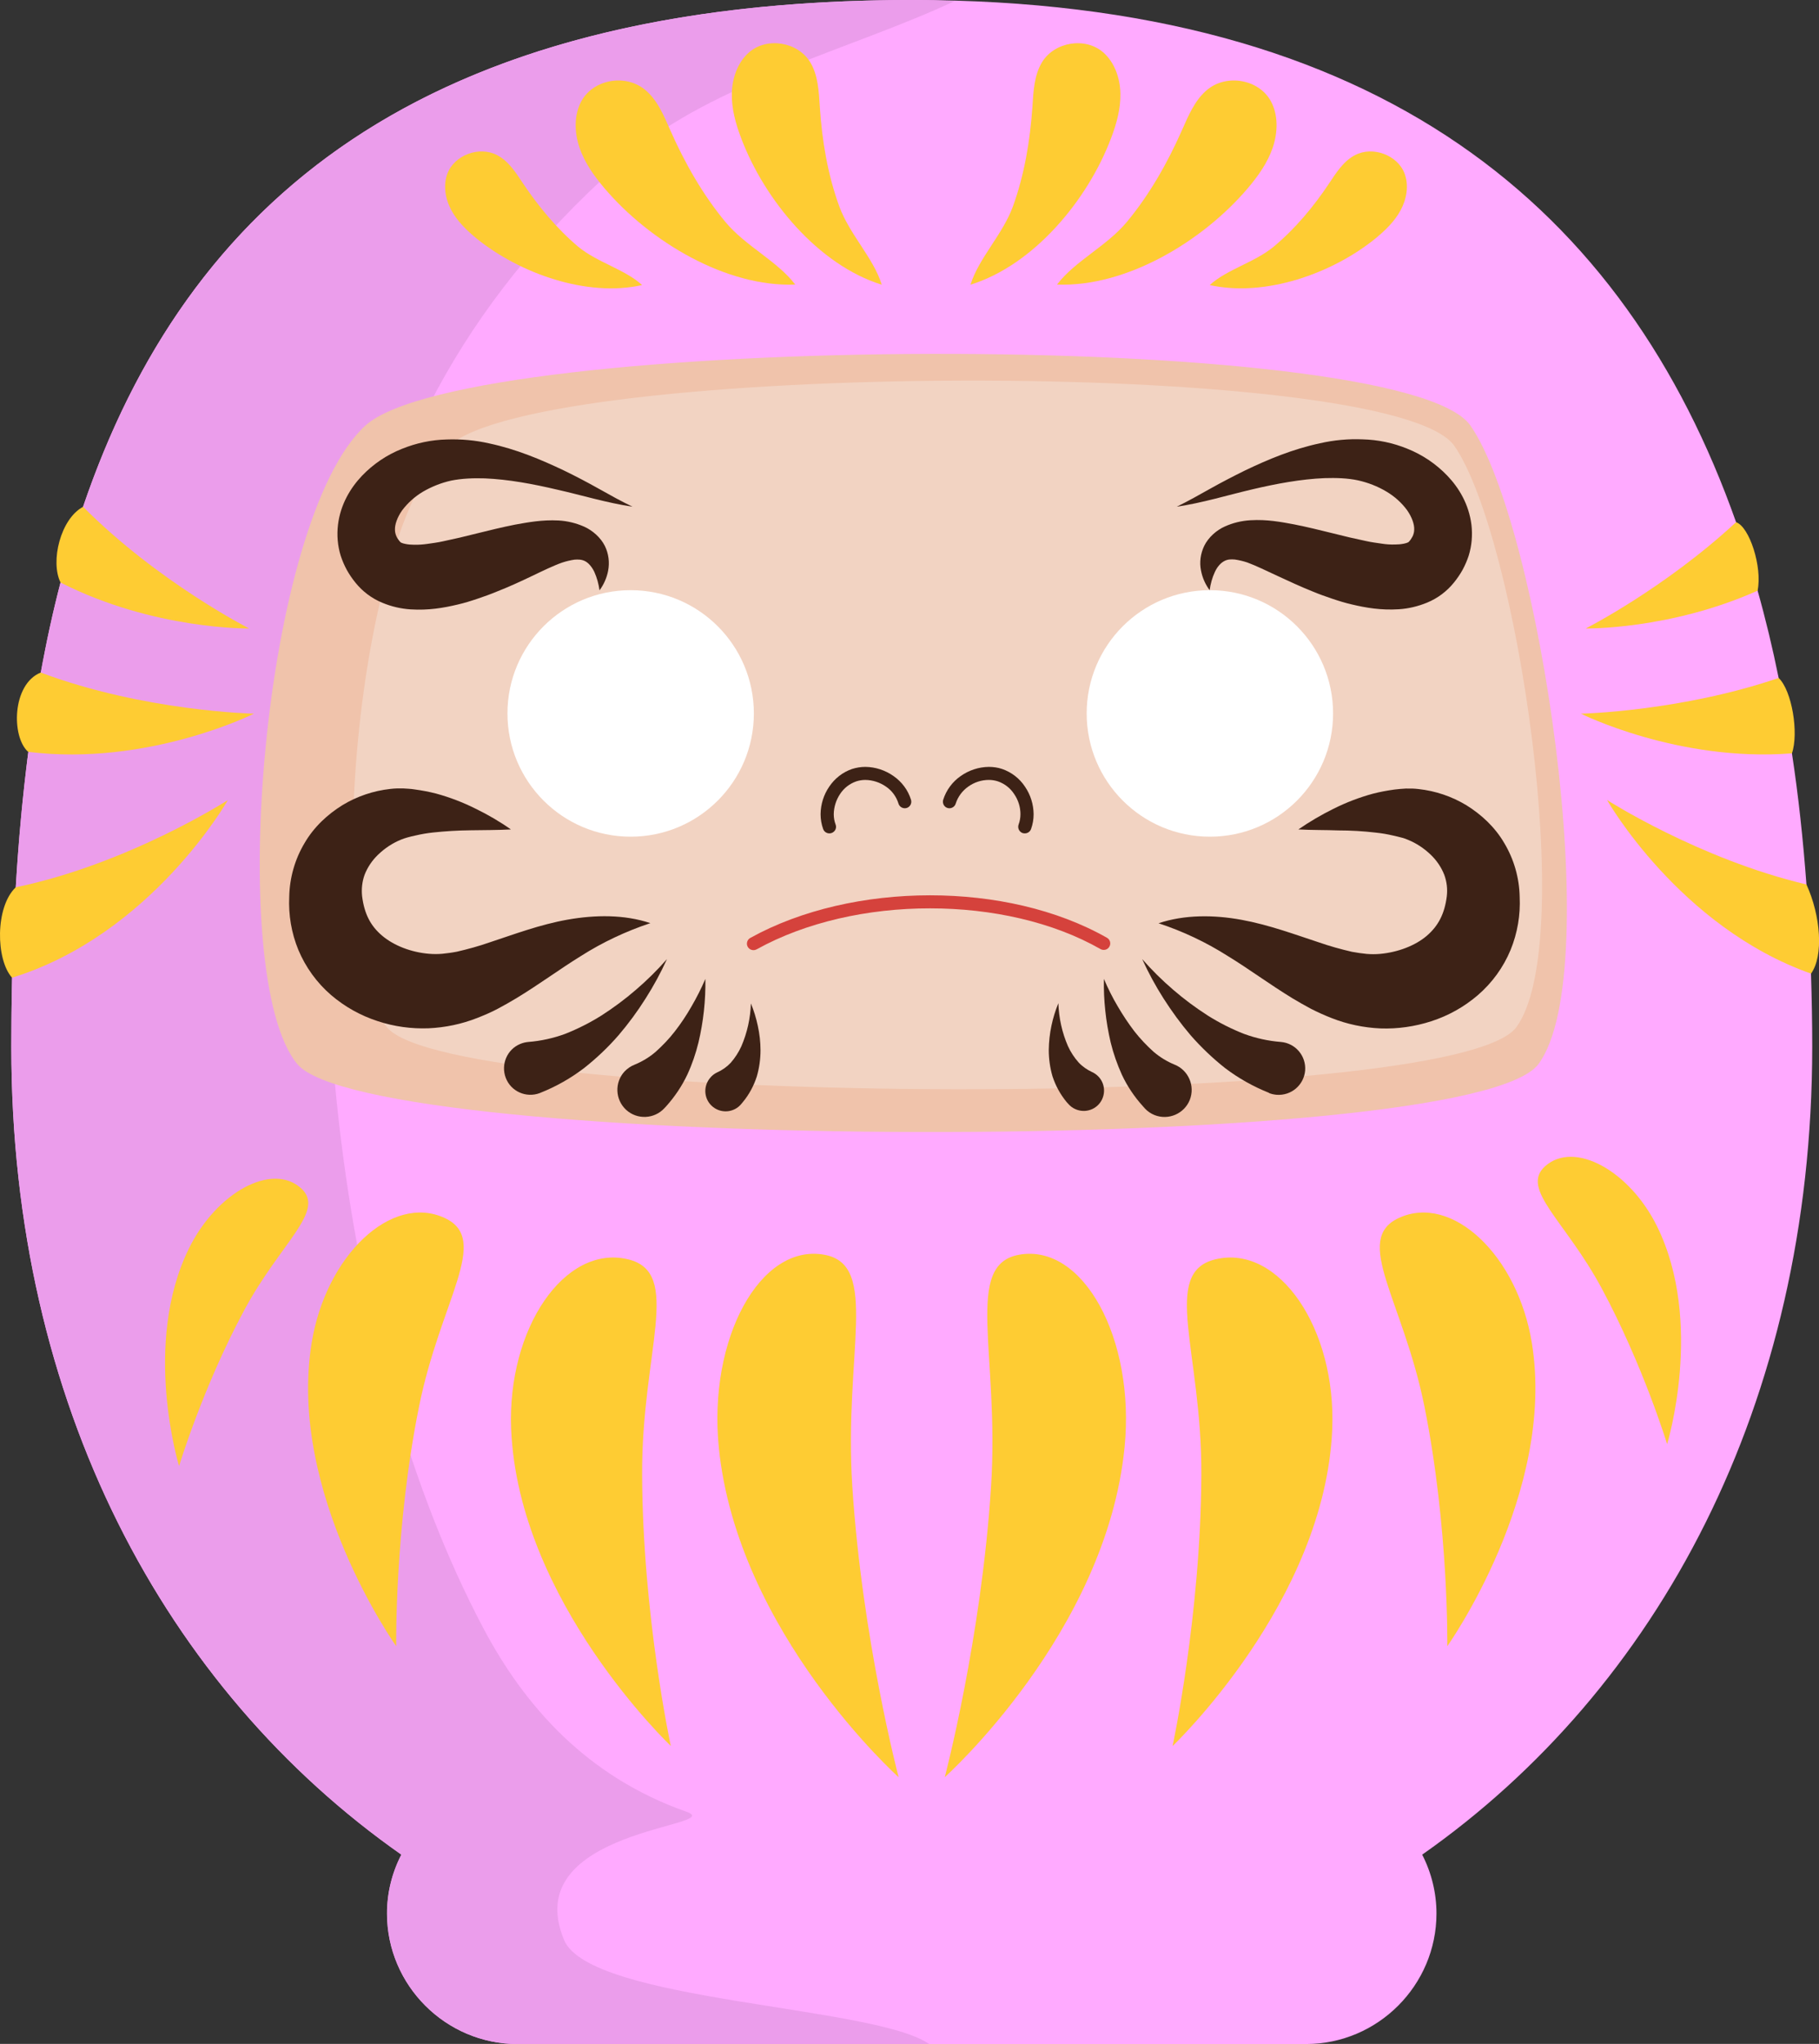 <?xml version="1.0" encoding="utf-8"?>
<!-- Generator: Adobe Illustrator 25.0.1, SVG Export Plug-In . SVG Version: 6.00 Build 0)  -->
<svg version="1.2" baseProfile="tiny" id="Ebene_1" xmlns="http://www.w3.org/2000/svg" xmlns:xlink="http://www.w3.org/1999/xlink"
	 x="0px" y="0px" viewBox="0 0 1477.9 1659.9" overflow="visible" xml:space="preserve">
<rect x="0" y="0" width="1477.9" height="1659.9" fill="#333333" stroke="none"/>
<g id="Ebene_2_1_">
	<g id="Capa_1">
		<path fill="#FFAAFF" d="M1155.5,1506.2c7.6,14.8,11.6,31.2,11.6,47.8c0,58.3-47.7,106-105.9,106H420.4c-58.3,0-106-47.7-106-106
			c0-16.6,4-33,11.7-47.8C134.7,1372,9.2,1140.7,9.2,850.2c0-18.9,0.2-37.6,0.6-56.2c0.5-24.7,1.6-49.3,3-73.4
			C15,683,18.4,646.3,23,610.5c2.9-21.9,6.3-43.3,10.2-64.4c4.5-24.9,9.8-49.3,16-73c5.3-21,11.5-41.5,18.3-61.5
			C151.3,165,342.2,0,740.8,0c381.6,0,580.1,170.5,669.7,424c6.4,18.1,12.2,36.6,17.5,55.6c6.5,23,12.2,46.7,17.1,70.9
			c4.1,20.1,7.8,40.5,10.8,61.2c5.3,34.7,9.1,70.3,11.8,106.6c1.8,23.9,3.1,47.9,3.7,72.4v0.1c0.6,19.5,1,39.4,1,59.3
			C1472.3,1140.7,1346.8,1372,1155.5,1506.2z"/>
		<path fill="#EB9DEB" d="M557.6,1471.3c-80.5-28.3-131.3-85.4-165.1-149.4c-116.9-221.3-153-555.1-108.4-798.4
			c29.8-162,101.6-289.1,227-397.3c68.4-59,183.1-87,264.7-125.4c-11.5-0.4-23.1-0.8-35-0.8C135.3,0,9.2,380.6,9.2,850.2
			c0,290.5,125.5,521.8,316.9,656c-7.6,14.8-11.6,31.2-11.6,47.8c0,58.3,47.7,106,106,106h334.4c-44.4-31.3-275.6-34.1-296.6-84.5
			C420.4,1484.6,592.6,1483.6,557.6,1471.3z"/>
		<path fill="#F0C3AB" d="M1250.1,864c-55.5,75.7-949.8,71.9-1008.7,0s-27.7-442.7,55.5-518.4s842.3-79.5,897.8,0
			S1305.5,788.3,1250.1,864z"/>
		<path fill="#F2D3C2" d="M1232,834.2c-50.4,68.9-864,65.5-917.7,0S289.1,431,364.8,362.1s766.3-72.4,816.8,0
			S1282.4,765.3,1232,834.2z"/>
		<path fill="#FECC33" d="M838.8,87c0.8-12.6,1.4-26,7.9-36.6c10.2-16.5,35.1-20.5,49.6-7.9c9.2,8,13.7,20.8,14,33.2
			s-3.1,24.7-7.5,36.3c-19,50.5-62.9,103.3-114.3,119.2c6.8-21.7,26.2-40.8,34.5-63.6C832.3,141.9,836.9,114.4,838.8,87z"/>
		<path fill="#FECC33" d="M960.2,106c5.4-12.2,10.8-25.2,21-33.4c16-12.8,41.7-8,51.3,9.5c6.1,11.1,5.8,25.3,1.6,37.7
			s-12,23.3-20.5,33.3c-36.9,43.3-98.9,80.2-154.8,78c14.5-19.1,40.4-31.2,56.7-50.8C934,158,948.5,132.4,960.2,106z"/>
		<path fill="#FECC33" d="M1079.9,148.9c5.8-8.7,11.7-18.1,21-22.9c14.4-7.6,34.7-0.1,40.3,15c3.6,9.6,1.7,20.6-3.2,29.7
			s-12.5,16.4-20.5,23c-35,28.4-89.6,47.8-134.6,37.8c14-12.8,36.4-18.3,52-31.2C1052.5,185.6,1067.3,167.8,1079.9,148.9z"/>
		<path fill="#FECC33" d="M666.1,87c-0.8-12.6-1.4-26-7.9-36.6c-10.2-16.5-35.1-20.5-49.6-7.9c-9.2,8-13.7,20.8-14,33.2
			s3.1,24.7,7.5,36.3c19,50.5,62.9,103.3,114.3,119.2c-6.7-21.7-26.2-40.8-34.5-63.6C672.5,141.9,667.9,114.4,666.1,87z"/>
		<path fill="#FECC33" d="M544.7,106c-5.4-12.2-10.7-25.2-21-33.4c-16-12.8-41.7-8-51.3,9.5c-6.1,11.1-5.8,25.3-1.6,37.7
			s12,23.3,20.5,33.3c36.9,43.3,98.9,80.2,154.8,78c-14.5-19.1-40.4-31.2-56.7-50.8C570.9,158,556.4,132.4,544.7,106z"/>
		<path fill="#FECC33" d="M424.9,148.9c-5.8-8.7-11.7-18.1-21-22.9c-14.5-7.6-34.7-0.1-40.4,15c-3.6,9.6-1.7,20.6,3.2,29.7
			s12.5,16.4,20.5,23c35,28.3,89.6,47.9,134.5,37.8c-14-12.8-36.4-18.3-52-31.2C452.3,185.6,437.6,167.8,424.9,148.9z"/>
		<path fill="#FECC33" d="M805.2,1207.4c7-108.4-22.5-180.3,22.8-188.4c52.2-9.4,94.4,68.4,85.7,156.3
			c-14.8,150.6-146.1,268-146.1,268S797.3,1330.8,805.2,1207.4z"/>
		<path fill="#FECC33" d="M976.1,1198c0.5-100.4-33.3-164.6,11.5-175.3c51.6-12.3,98.2,56.4,94.8,138
			c-5.8,139.9-129.7,257.3-129.7,257.3S975.5,1312.3,976.1,1198z"/>
		<path fill="#FECC33" d="M1157.4,1142.6c-17.4-86.7-58.6-135.9-21-153.4c43.3-20.2,96.7,30.4,108.2,101.5
			c19.8,121.8-68.7,246.2-68.7,246.2S1177.2,1241.3,1157.4,1142.6z"/>
		<path fill="#FECC33" d="M1301.3,1046.2c-29.6-55-66.4-80.5-46-99c23.5-21.2,68.5,3.2,91,48.7c38.5,78,8.2,176.9,8.2,176.9
			S1335,1108.8,1301.3,1046.2z"/>
		<path fill="#FECC33" d="M692.5,1207.4c-7-108.4,22.5-180.3-22.8-188.4c-52.2-9.4-94.4,68.4-85.7,156.3
			c14.9,150.6,146.1,268,146.1,268S700.5,1330.8,692.5,1207.4z"/>
		<path fill="#FECC33" d="M521.7,1198c-0.5-100.4,33.3-164.6-11.5-175.3c-51.6-12.3-98.2,56.4-94.9,138
			c5.8,139.8,129.7,257.2,129.7,257.2S522.2,1312.3,521.7,1198z"/>
		<path fill="#FECC33" d="M340.4,1142.6c17.4-86.7,58.6-135.9,21-153.4c-43.3-20.2-96.7,30.4-108.2,101.5
			c-19.8,121.8,68.7,246.2,68.7,246.2S320.5,1241.3,340.4,1142.6z"/>
		<path fill="#FECC33" d="M198.5,1063.9c29.6-55,66.4-80.5,46.1-98.9c-23.5-21.2-68.5,3.2-91,48.7c-38.5,78-8.1,176.9-8.1,176.9
			S164.8,1126.5,198.5,1063.9z"/>
		<path fill="#FECC33" d="M1455.9,611.8c-92.5,7.3-171.4-32.2-171.4-32.2s80.4-1.7,160.6-29C1455.9,560.7,1461.6,595.4,1455.9,611.8
			z"/>
		<path fill="#FECC33" d="M1428,479.7c-71.1,31.8-139.6,30.7-139.6,30.7s64-32.5,122.1-86.3C1421.3,427.6,1432,460.4,1428,479.7z"/>
		<path fill="#FECC33" d="M1471.4,790.7c-107.2-37.9-165.7-141-165.7-141s74.6,47.9,162,68.6
			C1479.3,743.6,1481.8,776.4,1471.4,790.7z"/>
		<path fill="#FECC33" d="M206.3,579.6c0,0-85.9,43-183.4,31c-13.8-12.1-13.2-55,10.2-64.4C117.4,577.8,206.3,579.6,206.3,579.6z"/>
		<path fill="#FECC33" d="M202.4,510.4c0,0-77.5,1.2-153.2-37.3c-8.5-17.1,0-51.8,18.3-61.5C128.4,472.8,202.4,510.4,202.4,510.4z"
			/>
		<path fill="#FECC33" d="M185.1,649.8c0,0-62,109.3-175.3,144.2c-13.2-14.5-13.9-57.4,3-73.4C104.5,701.6,185.1,649.8,185.1,649.8z
			"/>
		<circle fill="#FFFFFF" cx="512.4" cy="579.4" r="100.1"/>
		<circle fill="#FFFFFF" cx="983" cy="579.4" r="100.1"/>
		<path fill="#3D2216" d="M678.9,669.6c-1-2.7-1.5-5.5-1.5-8.4c0.1-5.8,1.9-11.5,5.1-16.3c3.1-4.8,7.7-8.4,13.1-10.3
			c2.4-0.8,5-1.2,7.5-1.2c6,0.1,11.8,2,16.7,5.4c4.9,3.3,8.4,8.1,10.2,13.8c0.8,2.8,3.8,4.4,6.6,3.6c2.8-0.8,4.4-3.8,3.6-6.6
			c-2.4-7.9-7.5-14.7-14.3-19.4c-6.7-4.7-14.6-7.3-22.8-7.4c-3.7,0-7.3,0.6-10.8,1.7c-7.6,2.6-14.1,7.7-18.6,14.4
			c-4.5,6.6-6.9,14.3-7,22.3c0,4.1,0.7,8.2,2.1,12.1c1,2.8,4.1,4.2,6.9,3.2C678.6,675.4,680,672.3,678.9,669.6L678.9,669.6z"/>
		<path fill="#3D2216" d="M837.7,673.3c1.4-3.9,2.1-7.9,2.1-12.1c-0.1-8-2.5-15.7-7-22.3c-4.4-6.7-11-11.8-18.6-14.4
			c-3.5-1.2-7.2-1.7-10.8-1.7c-8.2,0.1-16.1,2.7-22.8,7.4c-6.8,4.7-11.8,11.5-14.3,19.4c-0.8,2.8,0.8,5.8,3.6,6.6s5.8-0.8,6.6-3.6
			c1.8-5.6,5.4-10.4,10.2-13.8c4.9-3.5,10.7-5.4,16.7-5.4c2.6,0,5.1,0.4,7.5,1.2c5.4,1.9,10,5.5,13.1,10.3
			c3.3,4.8,5.1,10.5,5.1,16.3c0,2.9-0.5,5.7-1.5,8.4c-1,2.8,0.4,5.8,3.1,6.9C833.6,677.5,836.7,676.1,837.7,673.3L837.7,673.3z"/>
		<path fill="#D5423C" d="M615.1,770.8c39.4-21.8,90-33.2,140.7-33.1c49.8,0,99.5,10.9,138.4,33.1c2.6,1.4,5.8,0.5,7.2-2.1
			c1.4-2.5,0.5-5.7-2-7.1c-41-23.3-92.4-34.5-143.7-34.5c-52.2,0-104.5,11.6-145.9,34.5c-2.6,1.3-3.7,4.5-2.4,7.1s4.5,3.7,7.1,2.4
			C614.8,770.9,615,770.8,615.1,770.8L615.1,770.8z"/>
		<path fill="#3D2216" d="M1054.9,673.6c9.1-6.3,18.7-11.9,28.6-16.8c10.2-5.1,20.9-9.2,31.9-12.2c5.8-1.5,11.7-2.6,17.6-3.4
			c3-0.4,6.1-0.6,9.2-0.8c3.5-0.1,6.9,0,10.3,0.4c13.8,1.5,27.1,6,39,13.2c11.9,7.4,23,17.5,30.7,30.7c7.9,13.2,12.2,28.3,12.5,43.7
			c0.7,14.7-1.8,29.4-7.4,43.1c-5.9,14.2-15,26.7-26.6,36.7c-11.1,9.5-23.9,16.7-37.9,21.2c-13.3,4.3-27.3,6.3-41.2,5.8
			c-13.6-0.6-27-3.4-39.7-8.4c-5.9-2.3-11.4-4.8-16.7-7.5c-5.2-2.8-10.2-5.6-15-8.5c-19-11.6-35.3-23.8-52.5-34.3
			c-17.6-11.2-36.6-20.2-56.4-26.7c21.2-7.1,45-6.9,67.4-2.8s43.6,12,62.8,18.3c8.9,3.1,17.9,5.6,27,7.7c4.2,0.8,8.2,1.3,11.9,1.7
			c3.6,0.3,7.2,0.3,10.7,0c14.6-1.3,28.7-6.7,38-14.6s14.6-17.8,16.4-32.2c0.7-5.9,0-11.8-2-17.3c-2.4-6.2-6.2-11.8-11-16.4
			c-5.4-5.2-11.7-9.4-18.6-12.2c-1.7-0.7-3.5-1.4-5.3-1.8c-2.2-0.6-4.4-1.1-6.6-1.6c-4.6-1.1-9.3-1.9-14.1-2.4
			c-10.1-1.2-20.4-1.8-30.6-1.8C1077,674,1066.1,674.2,1054.9,673.6z"/>
		<path fill="#3D2216" d="M956.1,411.5c9.4-4.6,18.4-9.7,27.5-14.8s18.4-9.9,27.9-14.6c19-9.1,38.9-17.4,60.9-22.1
			c11.4-2.6,23-3.7,34.7-3.2c12.5,0.3,24.8,2.9,36.3,7.6c12.3,4.9,23.4,12.4,32.5,21.9c9.5,9.9,17.5,23.2,19.6,39.8
			c1,8.4,0.3,17-2.2,25.1c-1.3,4-3,7.9-5,11.6c-2,3.6-4.4,7.1-7,10.3c-5.8,7.2-13.3,12.8-21.8,16.3c-7.3,3-15.1,4.9-23.1,5.4
			c-14.4,0.9-26.6-1.2-38-3.9c-5.7-1.3-11.1-3-16.4-4.8s-10.4-3.6-15.4-5.7c-10-4-19.4-8.4-28.5-12.6s-17.6-8.4-24.7-11
			c-3.3-1.1-6.7-1.9-10.1-2.4c-3-0.2-5.6-0.3-8.5,1.2s-5.7,4.5-7.7,8.8c-2.2,4.7-3.6,9.8-4.3,14.9c-3.5-4.7-5.9-10.1-7-15.9
			c-1.4-6.8-0.4-13.8,2.6-20.1c3.4-6.9,9.9-12.7,16.9-15.8c6.5-2.9,13.5-4.6,20.7-5c13.5-0.8,24.9,1.4,35.6,3.4
			c10.6,2.1,20.7,4.6,30.4,7l14.3,3.5l13.6,3c4.4,1,8.7,1.5,12.7,2.1c3.6,0.6,7.2,0.8,10.9,0.7c2.4,0,4.8-0.2,7.2-0.7
			c1.2-0.2,2.4-0.6,3.5-1.1l1-1l1-1.3c0.5-0.8,1-1.6,1.5-2.5c0.8-1.7,1.3-3.6,1.3-5.5c0.2-4.2-1.8-10.1-5.8-15.8
			c-4.5-6.1-10.2-11.2-16.8-15.1c-7.2-4.3-15-7.3-23.1-9.1c-8.4-1.8-17.7-2.1-27.2-1.8c-19.1,0.8-39.1,4.5-59,9.2
			C997.1,402.2,977,408.4,956.1,411.5z"/>
		<path fill="#3D2216" d="M1031,887.5c-12.8-5.1-24.9-11.9-35.8-20.2c-10.1-8-19.4-16.9-27.9-26.6c-8-9.4-15.3-19.4-22-29.9
			c-6.5-10.2-12.3-20.9-17.3-31.9c7.8,8.9,16.3,17.3,25.3,25c8.8,7.6,18.1,14.5,27.9,20.8c9.4,5.9,19.4,11,29.7,15
			c9.6,3.5,19.6,5.7,29.8,6.5c11.8,1,20.6,11.3,19.7,23.2c-1,11.8-11.3,20.6-23.2,19.7c-2.1-0.2-4.1-0.6-6.1-1.4L1031,887.5z"/>
		<path fill="#3D2216" d="M928.6,898.4c-6.9-7.6-12.7-16.2-17.1-25.6c-3.8-8.4-6.9-17.2-9.1-26.2c-2-8.6-3.5-17.2-4.4-26
			c-0.9-8.5-1.3-17-1.1-25.6c3.3,7.7,7,15.2,11.3,22.4c4.1,7,8.6,13.8,13.5,20.2c4.7,6,10,11.6,15.7,16.7
			c5.1,4.3,10.8,7.8,16.9,10.3c11.3,4.5,16.8,17.3,12.4,28.6c-4.5,11.3-17.3,16.8-28.6,12.4c-3-1.2-5.7-3-7.9-5.4L928.6,898.4z"/>
		<path fill="#3D2216" d="M866.6,895c-5.1-6.2-9-13.3-11.5-21c-2-6.9-3-14.1-3-21.3c0.1-6.6,0.8-13.3,2.2-19.8
			c1.3-6.2,3.2-12.3,5.6-18.2c0.4,12,3,23.9,7.8,34.9c2.2,4.8,5.1,9.3,8.7,13.3c3.1,3.3,6.9,5.9,11,7.8c8.3,3.8,11.9,13.6,8.1,21.9
			c-3.8,8.3-13.6,11.9-21.9,8.1c-2.3-1-4.3-2.6-5.9-4.5L866.6,895z"/>
		<path fill="#3D2216" d="M415.1,673.6c-11.1,0.6-22.1,0.5-32.7,0.7c-10.2,0.1-20.4,0.7-30.6,1.8c-4.7,0.5-9.4,1.3-14.1,2.4
			c-2.3,0.5-4.5,1-6.6,1.6c-1.8,0.5-3.6,1.1-5.3,1.8c-6.9,2.8-13.2,7-18.6,12.2c-4.8,4.6-8.6,10.2-11,16.4c-2,5.6-2.6,11.5-2,17.3
			c1.8,14.5,7,24.3,16.4,32.2s23.4,13.4,38,14.6c3.6,0.3,7.2,0.3,10.7,0c3.8-0.4,7.8-0.9,11.9-1.7c9.1-2.1,18.2-4.6,27-7.7
			c19.2-6.3,40.3-14.3,62.8-18.3s46.2-4.3,67.4,2.8c-19.8,6.6-38.8,15.5-56.4,26.7c-17.2,10.6-33.4,22.7-52.5,34.3
			c-4.8,2.9-9.8,5.7-15,8.5s-10.9,5.2-16.7,7.5c-12.7,5-26.1,7.8-39.7,8.4c-14,0.5-27.9-1.4-41.2-5.8c-13.9-4.5-26.8-11.7-37.9-21.2
			c-11.6-10-20.7-22.6-26.6-36.7c-5.6-13.6-8.1-28.4-7.4-43.1c0.3-15.4,4.6-30.5,12.5-43.7c7.7-13.2,18.8-23.3,30.7-30.7
			c11.9-7.2,25.2-11.7,39-13.2c3.4-0.4,6.9-0.5,10.4-0.4c3.1,0.2,6.2,0.3,9.2,0.8c5.9,0.8,11.8,1.9,17.6,3.4
			c11,3,21.7,7.1,31.9,12.2C396.4,661.6,406,667.2,415.1,673.6z"/>
		<path fill="#3D2216" d="M513.9,411.5c-20.9-3.1-41-9.3-61-13.8c-19.9-4.7-39.9-8.4-59-9.2c-9.5-0.3-18.8,0.1-27.3,1.8
			c-8.1,1.8-15.9,4.9-23.1,9.1c-6.5,3.9-12.2,9-16.8,15.1c-4,5.7-6,11.6-5.8,15.8c0,1.9,0.5,3.8,1.3,5.5c0.4,0.9,0.9,1.7,1.5,2.5
			l1,1.3l1,1c1.1,0.5,2.3,0.9,3.5,1.1c2.4,0.5,4.8,0.7,7.2,0.7c3.6,0.1,7.3-0.2,10.9-0.7c4-0.6,8.3-1.1,12.7-2.1l13.6-3l14.3-3.5
			c9.7-2.4,19.8-4.9,30.4-7c10.6-1.9,22-4.1,35.6-3.4c7.1,0.4,14.1,2.1,20.7,5c6.9,3.1,13.5,8.9,16.9,15.8c3,6.2,3.9,13.2,2.6,20
			c-1.1,5.7-3.5,11.2-7,15.9c-0.7-5.1-2.1-10.2-4.2-14.9c-2-4.2-4.8-7.4-7.6-8.8s-5.5-1.4-8.5-1.2c-3.4,0.5-6.8,1.3-10.1,2.4
			c-7.1,2.5-15.7,6.7-24.7,11s-18.5,8.7-28.5,12.6c-5,2.1-10.1,3.9-15.4,5.7s-10.7,3.5-16.4,4.8c-11.4,2.7-23.5,4.8-38,3.9
			c-7.9-0.5-15.7-2.3-23.1-5.4c-8.5-3.5-16-9.1-21.8-16.3c-2.6-3.2-5-6.7-7-10.3c-2-3.7-3.7-7.6-5-11.6c-2.5-8.1-3.2-16.7-2.2-25.1
			c2-16.5,10.1-29.9,19.5-39.8c9.2-9.6,20.2-17,32.5-21.9c11.6-4.7,23.9-7.3,36.3-7.6c11.6-0.4,23.2,0.6,34.6,3.2
			c22,4.7,41.8,13,60.9,22.1c9.5,4.6,18.8,9.5,27.9,14.6S504.5,407,513.9,411.5z"/>
		<path fill="#3D2216" d="M429.2,846.2c10.2-0.8,20.2-3,29.8-6.5c10.4-4.1,20.3-9.1,29.7-15c9.8-6.3,19.1-13.2,27.9-20.8
			c9-7.7,17.5-16.1,25.3-25c-5,11-10.8,21.7-17.3,31.9c-6.6,10.5-13.9,20.4-22,29.9c-8.4,9.7-17.8,18.6-27.9,26.6
			c-11,8.4-23,15.2-35.9,20.3l-0.2,0.1c-11.1,4.2-23.5-1.3-27.7-12.4c-4.1-10.9,1.1-23.1,11.8-27.5
			C424.9,846.9,427,846.4,429.2,846.2z"/>
		<path fill="#3D2216" d="M515.7,864.6c6.1-2.5,11.9-6,16.9-10.3c5.7-5.1,11-10.6,15.7-16.7c5-6.4,9.5-13.2,13.5-20.2
			c4.2-7.2,8-14.7,11.3-22.4c0.3,17.4-1.6,34.7-5.6,51.6c-2.2,9-5.2,17.8-9.1,26.2c-4.4,9.3-10.2,17.9-17.1,25.6l-1.5,1.6
			c-8.2,8.9-22.2,9.5-31.1,1.3s-9.5-22.2-1.3-31.1l0,0C509.8,867.7,512.6,865.8,515.7,864.6z"/>
		<path fill="#3D2216" d="M582.7,870.9c4.1-1.8,7.9-4.5,11-7.8c3.5-4,6.4-8.5,8.6-13.3c4.8-11.1,7.4-22.9,7.8-34.9
			c2.4,5.9,4.3,12,5.6,18.2c1.4,6.5,2.2,13.1,2.2,19.8c0,7.2-1,14.4-3,21.3c-2.5,7.7-6.3,14.8-11.5,21l-1,1.2
			c-5.7,7.1-16.1,8.2-23.2,2.5c-7.1-5.7-8.2-16.1-2.5-23.2C578.4,873.5,580.4,872,582.7,870.9z"/>
	</g>
</g>
</svg>
